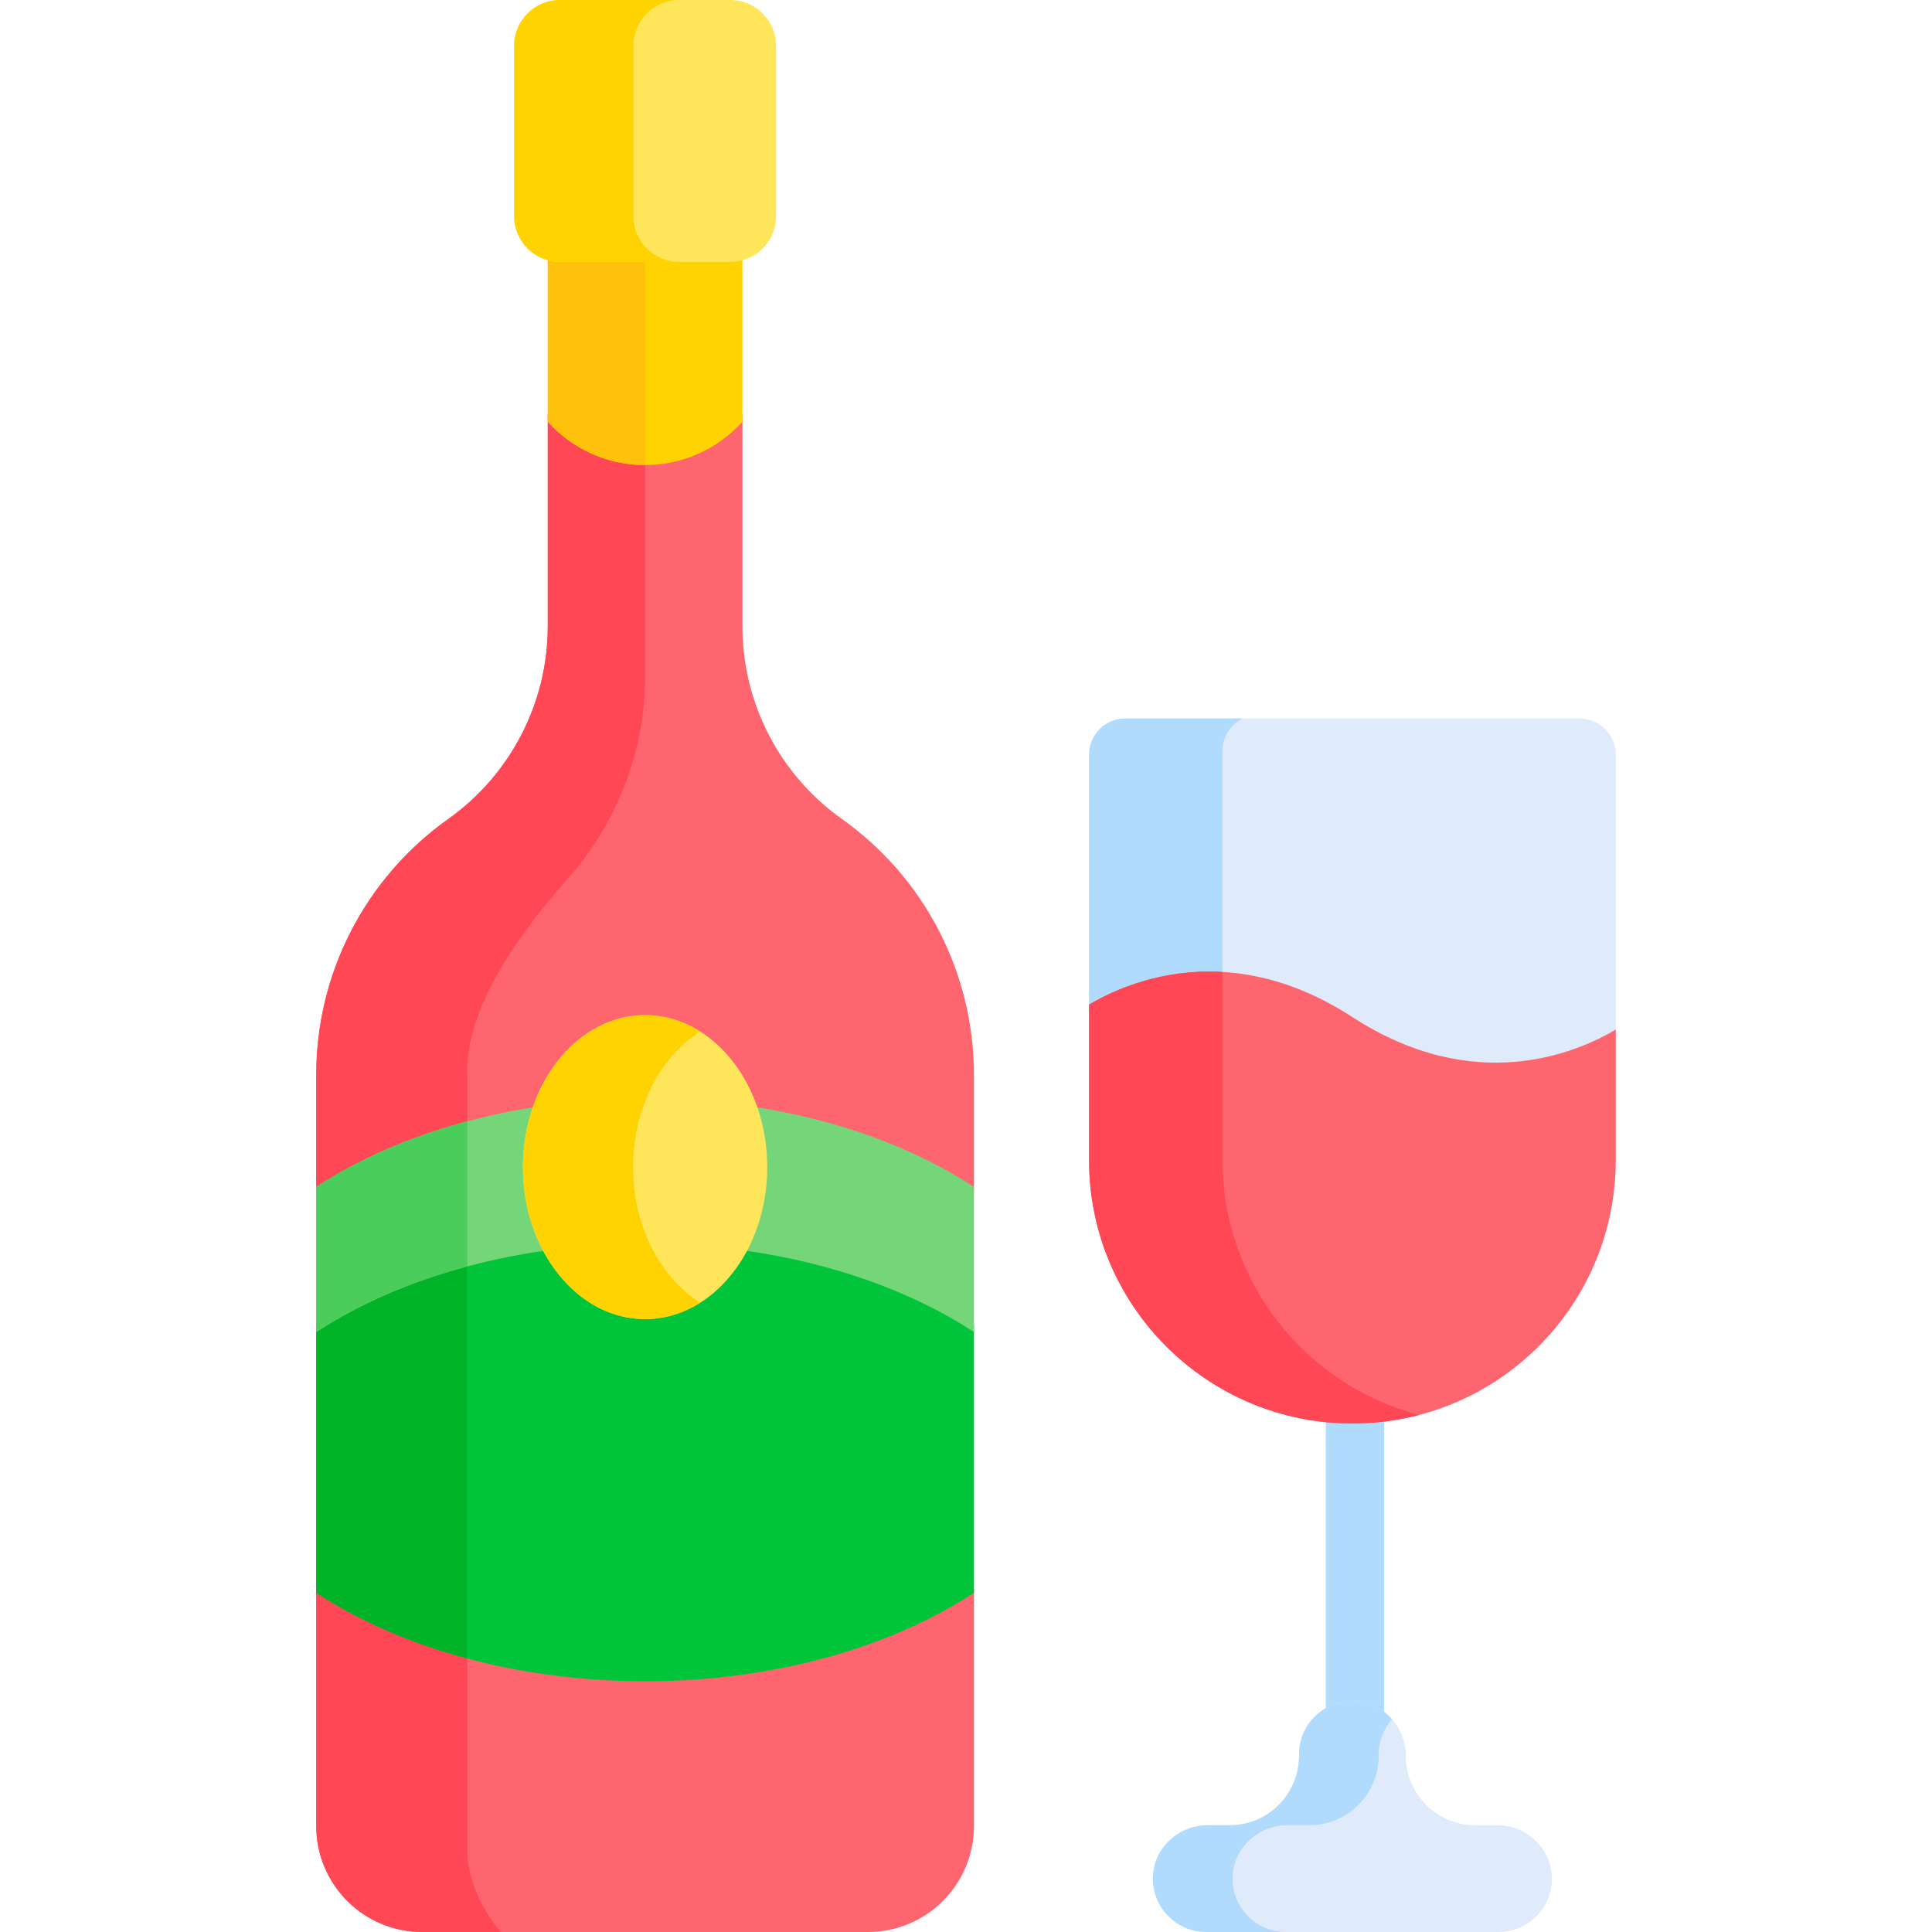 <svg id="Capa_1" enable-background="new 0 0 511.999 511.999" height="512" viewBox="0 0 511.999 511.999" width="512" xmlns="http://www.w3.org/2000/svg"><g><path d="m258.105 315.529v-30.74c0-26.913-13.036-52.159-34.978-67.742-16.548-11.752-26.379-30.791-26.379-51.088v-56.255c-6.352 7.052-15.553 11.489-25.791 11.489-10.239 0-19.439-4.436-25.791-11.489v56.256c0 20.297-9.831 39.336-26.379 51.088-21.943 15.583-34.978 40.829-34.978 67.742v30.74h174.296z" fill="#ff656f"/><path d="m150.354 232.977c13.192-14.814 20.603-33.884 20.603-53.72v-58.065c-10.239 0-19.439-4.436-25.791-11.489v56.256c0 20.297-9.831 39.336-26.379 51.088-21.943 15.583-34.978 40.829-34.978 67.742v30.74h39.997c0-14.446 0-25.828 0-31.858-.001-16.992 13.857-36.444 26.548-50.694z" fill="#ff4756"/><path d="m83.808 421.115v62.794c0 15.514 12.576 28.09 28.09 28.09h59.059 59.059c15.514 0 28.09-12.576 28.09-28.09v-62.794z" fill="#ff656f"/><path d="m123.805 421.115h-39.997v62.794c0 15.514 12.576 28.09 28.09 28.09h20.786c-9.173-10.964-8.88-21.121-8.88-21.121s.001-31.257.001-69.763z" fill="#ff4756"/><g><path d="m359.058 466.279c-4.267 0-7.726-3.459-7.726-7.726v-89.097c0-4.268 3.459-7.726 7.726-7.726s7.726 3.459 7.726 7.726v89.097c0 4.267-3.459 7.726-7.726 7.726z" fill="#b1dbfc"/></g><path d="m170.957 123.253c10.239 0 19.439-4.436 25.791-11.489v-45.896c-1.032.285-2.114.449-3.236.449h-45.11c-1.123 0-2.205-.164-3.236-.449v45.896c6.351 7.052 15.552 11.489 25.791 11.489z" fill="#ffd301"/><path d="m148.402 66.317c-1.123 0-2.204-.164-3.236-.449v45.896c6.352 7.053 15.553 11.489 25.791 11.489v-56.936z" fill="#ffc20c"/><g><path d="m170.957 349.062c-11.683 0-21.892-7.851-27.438-19.551-23.123 3.398-43.733 10.969-59.71 21.431v71.165c22.073 14.454 52.958 23.439 87.149 23.439 34.19 0 65.075-8.985 87.149-23.439v-71.165c-15.977-10.462-36.587-18.033-59.71-21.431-5.549 11.7-15.757 19.551-27.44 19.551z" fill="#00c53b"/></g><path d="m83.808 350.942v71.165c11.274 7.383 24.858 13.327 39.996 17.387 0-32.053 0-73.269 0-105.919-15.139 4.052-28.724 9.985-39.996 17.367z" fill="#00b327"/><path d="m139.093 309.3c0-5.668.957-11.055 2.67-15.934-22.411 3.518-42.382 10.975-57.955 21.172v38.464c16.199-10.608 37.156-18.252 60.671-21.579-3.4-6.325-5.386-13.934-5.386-22.123z" fill="#74d579"/><path d="m123.805 297.167c-15.139 4.055-28.724 9.99-39.996 17.371v38.464c11.274-7.382 24.856-13.324 39.996-17.379 0-15.104 0-28.489 0-38.456z" fill="#4bcd5c"/><path d="m200.151 293.366c1.713 4.879 2.67 10.266 2.67 15.934 0 8.189-1.986 15.798-5.386 22.123 23.515 3.327 44.472 10.971 60.671 21.579v-38.464c-15.573-10.198-35.544-17.654-57.955-21.172z" fill="#74d579"/><path d="m418.578 190.407h-120.354c-5.309 0-9.613 4.304-9.613 9.613v68.269c10.646-6.3 37.529-17.615 69.79 3.311s59.144 9.611 69.79 3.311v-74.89c0-5.311-4.304-9.614-9.613-9.614z" fill="#dfebfa"/><path d="m323.981 198.989c0-3.757 2.16-7.001 5.301-8.583h-31.057c-5.309 0-9.613 4.304-9.613 9.613v68.269c6.523-3.86 19.151-9.592 35.369-8.646z" fill="#b1dbfc"/><path d="m396.721 483.696h-5.816c-10.136 0-18.353-8.217-18.353-18.353 0-7.62-5.856-14.177-13.467-14.535-8.127-.383-14.836 6.093-14.836 14.135v.4c0 10.136-8.217 18.353-18.353 18.353h-5.816c-7.62 0-14.177 5.856-14.535 13.467-.383 8.127 6.093 14.836 14.136 14.836h77.439c8.042 0 14.518-6.709 14.136-14.836-.358-7.611-6.915-13.467-14.535-13.467z" fill="#dfebfa"/><path d="m326.665 497.163c.359-7.611 6.915-13.467 14.535-13.467h5.816c10.136 0 18.353-8.217 18.353-18.353v-.4c0-3.577 1.333-6.84 3.522-9.332-2.429-2.778-5.879-4.619-9.804-4.804-8.127-.383-14.836 6.093-14.836 14.135v.4c0 10.136-8.217 18.353-18.353 18.353h-5.816c-7.62 0-14.177 5.856-14.535 13.467-.383 8.127 6.093 14.836 14.136 14.836h21.117c-8.042.001-14.518-6.708-14.135-14.835z" fill="#b1dbfc"/><path d="m428.191 307.45v-34.601c-10.646 6.3-37.529 17.615-69.79-3.311s-59.144-9.611-69.79-3.311v41.223c0 38.544 31.246 69.79 69.79 69.79s69.79-31.246 69.79-69.79z" fill="#ff656f"/><path d="m323.981 307.45v-49.869c-16.219-.946-28.846 4.786-35.369 8.646v41.223c0 38.544 31.246 69.79 69.79 69.79 6.111 0 12.036-.791 17.685-2.266-29.98-7.83-52.106-35.091-52.106-67.524z" fill="#ff4756"/><path d="m193.511 0h-45.11c-6.71 0-12.149 5.439-12.149 12.149v45.11c0 6.71 5.439 12.149 12.149 12.149h45.11c6.71 0 12.149-5.439 12.149-12.149v-45.11c0-6.71-5.439-12.149-12.149-12.149z" fill="#fee55a"/><path d="m167.845 57.259v-45.11c0-6.71 5.439-12.149 12.149-12.149h-31.592c-6.71 0-12.149 5.439-12.149 12.149v45.11c0 6.71 5.439 12.149 12.149 12.149h31.592c-6.71 0-12.149-5.44-12.149-12.149z" fill="#ffd301"/><path d="m170.956 269.023c-17.854 0-32.379 18.068-32.379 40.277s14.525 40.277 32.379 40.277 32.379-18.068 32.379-40.277-14.524-40.277-32.379-40.277z" fill="#fee55a"/><path d="m167.766 309.3c0-15.679 7.245-29.285 17.785-35.936-4.389-2.769-9.345-4.341-14.594-4.341-17.854 0-32.379 18.068-32.379 40.277s14.525 40.277 32.379 40.277c5.249 0 10.205-1.572 14.594-4.341-10.54-6.651-17.785-20.257-17.785-35.936z" fill="#ffd301"/></g></svg>